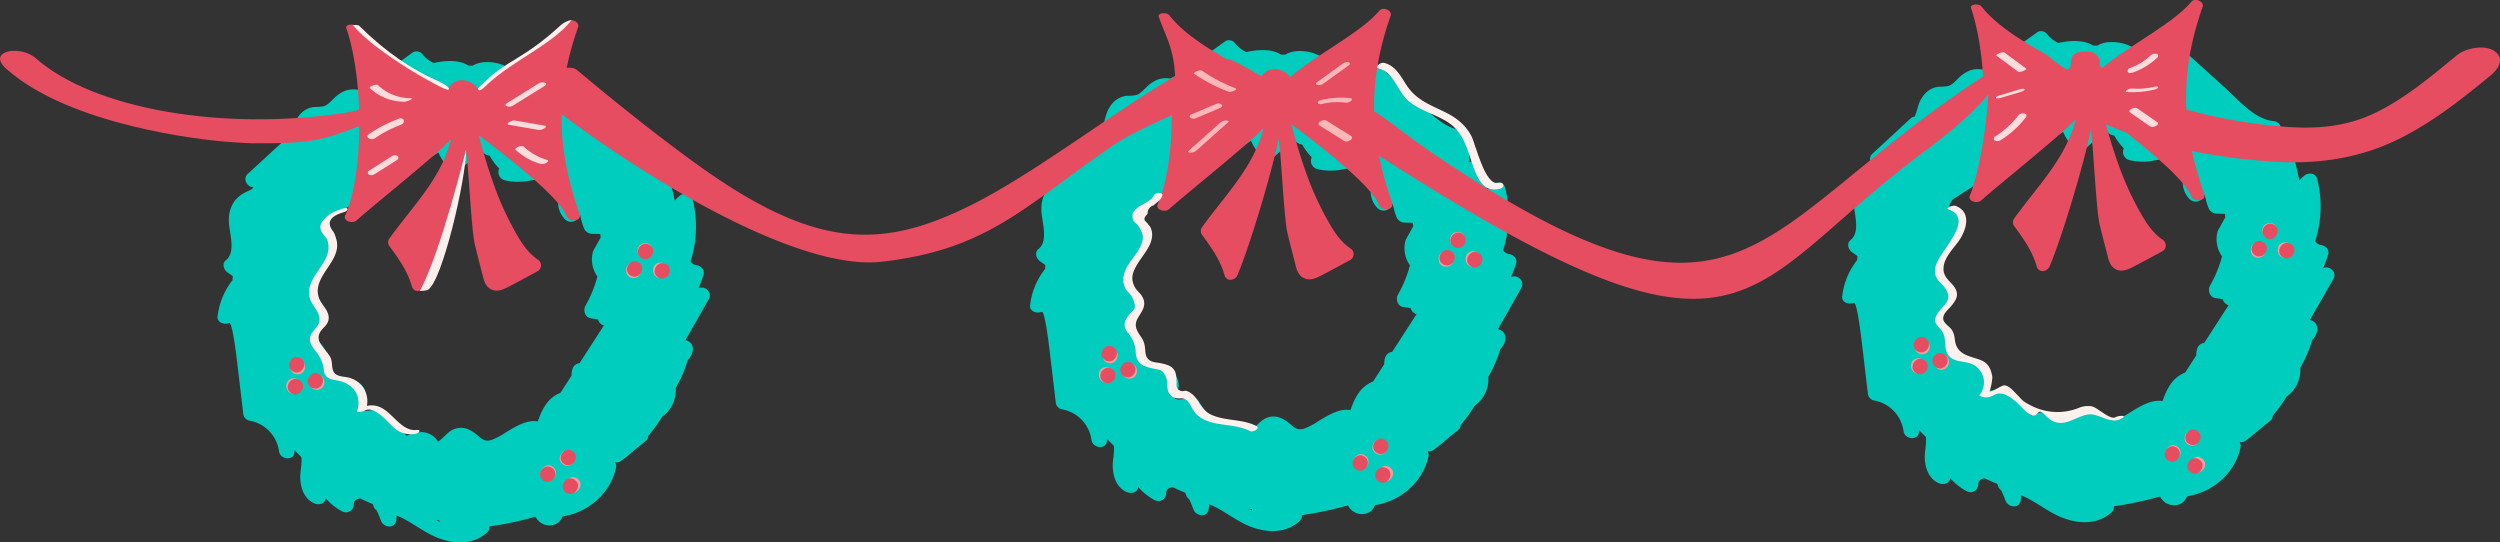 <svg xmlns="http://www.w3.org/2000/svg" viewBox="0 0 835.33 181.23"><rect x="0" y="0" width="835.33" height="181.23" fill="#333333" stroke="none"/><title>wreaths</title><g style="isolation:isolate"><g id="Layer_1" data-name="Layer 1"><path d="M262.82,140.2c1.35-2.42-1.52-4.62-3.45-3.6q0.94-2.19,1.68-4.48c0.56-1.75-.92-3.09-2.49-3.27a2.75,2.75,0,0,1-1.84-1.24,38,38,0,0,0,.7-20.8c-0.5-2-2.89-2.3-4.31-1.14a10.72,10.72,0,0,0-1.63,1.65l-1.79-7.71a2.59,2.59,0,0,0-3.17-1.8l-1,.4L245.29,90a2.65,2.65,0,0,0-2.58-2.58c-6.37-.63-11.77-7.23-16.26-11.26q-7.77-7-15.52-14a2.61,2.61,0,0,0-4.31,1.14c-1.42,4.6-11.13-1-13.74-1.72-3.19-.84-6.48-0.86-9,0.64l-1.41-.06c-3.22-2-7.61-1.69-11.61-.85A10.39,10.39,0,0,1,167,58.2a2.57,2.57,0,0,0-3.13-.4q-6.58,4.89-13.59,9.15a2.41,2.41,0,0,0-1.18,1.62c-1.22.53-2.43,1.09-3.61,1.69a8.06,8.06,0,0,0-4.2.35,11.47,11.47,0,0,0-3.8,2.61c-1.05,1-2,2.13-3.39,2.57a21.24,21.24,0,0,1-3.24.23c-3.06.43-5,2.34-6.27,5.08-0.54,1.18-.92,3.27-1.66,4.87a2.54,2.54,0,0,0-1.42.69L108.75,98.4c-1.78,1.65-.13,4.47,1.9,4.43l0,0.06a1.74,1.74,0,0,1-1,.8c-0.5.32-1.09,0.54-1.61,0.82a11.1,11.1,0,0,0-3.43,2.61,10.41,10.41,0,0,0-2.15,6.39c-0.17,4,2.67,10.79-1,13.72-1.4,1.13-.69,3.2.52,4.05l1.79,1.26c0,0.44-.06.89-0.08,1.34a23.91,23.91,0,0,0-5,12.08c-0.28,2.18,2.34,2.89,3.88,2.23,1.11-.48,2.59,12.51,2.72,13.62l1.95,16.48a2.66,2.66,0,0,0,1.89,2.49,12.05,12.05,0,0,1,10.07,10.17c0.4,3.24,5.52,3.32,5.16,0a0.23,0.23,0,0,1,.1-0.2q1.1,1.16,2.25,2.27l0,0.22c0.21,2.26-.46,4.51-0.39,6.77,0.11,3.41,1.35,7,4.69,8.46,1.38,0.6,3.45.27,3.79-1.54l0-.19a19.46,19.46,0,0,0,5.5,4.4,2.61,2.61,0,0,0,3.88-2.23c0-1.4,1-2,2.23-2.07q2,1,4,1.79l0.27,0.33a2.91,2.91,0,0,0,1.16,1.87c0.6,1.18,1.06,2.44,1.49,3.53,0.83,2.14,4.42,2.75,5,0a8.35,8.35,0,0,0,.17-1.87c4.81,1.95,9,5.67,13.87,7.53,5.54,2.14,11.79,2.31,16.4-1.86a2.38,2.38,0,0,0,.73-2,110.16,110.16,0,0,0,15.42-3.27,5.18,5.18,0,0,0,6.88,2.44,4.61,4.61,0,0,0,2.14-2.5c8.47-1.27,16-7.59,17.89-16.3a2.61,2.61,0,0,0-.33-1.85,2.08,2.08,0,0,0,1.88-.32,53,53,0,0,0,4.57-3.68l3.79-3.07a2.08,2.08,0,0,0,.82-1.67,50.48,50.48,0,0,0,4.64-6.38,11,11,0,0,0,4.59-9.74,40.55,40.55,0,0,0,4-9.22c2.09-2,2.69-5.84-.74-6.66,0.72-1.43,1.58-2.81,2.36-4.2ZM186.89,90.36a3.08,3.08,0,0,0,2.55,1.9l0.13,0a20.87,20.87,0,0,0,3.21,4.32,2.81,2.81,0,0,0,1.79,3.91,19.44,19.44,0,0,0,8.45.14c2.43-.38,6-1.41,8.3.19s1.06,4.84,1.15,7.11a8,8,0,0,0,2.32,5.64,2.91,2.91,0,0,0,4.49-.57,6.14,6.14,0,0,1,.57-0.91,23.1,23.1,0,0,0,1.18,4.24,3,3,0,0,0,2.76,2.07l2.78,0.06c0,0.3.06,0.61,0.09,0.91l0,0.29c-0.82,1.59-2.38,4.16-2.55,4.73a9.89,9.89,0,0,0,.71,7c0.07,0.16.36,0.63,0.77,1.29a40.36,40.36,0,0,1-4,9.77c-0.81,1.42-.18,3.86,1.71,4.14L225.8,147a2.94,2.94,0,0,0,2,2.06,2.76,2.76,0,0,0-.31.39l-7.84,12.14-0.42.1a2.82,2.82,0,0,0-2,2,6,6,0,0,0-.25,2.06l-3.74,5.79-0.17.06c-3.66,1.51-5.45,4.51-6.84,8-0.19.47-.37,1-0.55,1.45l-0.19,0c-3.6-.57-7.45,1.88-10.37,3.62a23.5,23.5,0,0,1-4.91,2.6c-2.07.63-3.08-.17-4.57-1.46-2.45-2.11-5.07-3.41-8.28-2-1.67.73-3.31,2.9-5,4.05a6.41,6.41,0,0,0-3.27-2.77c-2.6-1-4.83-.11-7.14.75a27.5,27.5,0,0,1-7-7.79,2.91,2.91,0,0,0-3.23-1.29,7.93,7.93,0,0,1-3.59.77c-2-.29-1-0.62-0.41-2.21a5.91,5.91,0,0,0-.4-5.8c-2.54-3.53-8.89-2.3-10.89-5.73-0.73-1.26-.54-3-0.91-4.39a11.89,11.89,0,0,0-1.7-3.53c-0.7-1-2.08-2.17-2.45-3.34-0.53-1.65.68-1.75,1.83-2.91,3.74-3.79.76-8.11-2.86-10.59q1.74-4.1,3.25-8.29a15.71,15.71,0,0,0,3.25-3.45c1.45-2.36,2.2-5.48,1.11-8.12a6,6,0,0,0-2.36-2.8c-0.17-.11-0.8-0.31-1.28-0.51q0.57-1.06,1.19-2.09l0.11-.07c4.32-2.88,8.76-5.59,13.14-8.38,2.54-1.62,1-5.21-1.3-5.32a52.47,52.47,0,0,1,4.34-3.15,6.36,6.36,0,0,1,4,2.35,2.89,2.89,0,0,0,3.46.44l13.22-8.43a17.43,17.43,0,0,0,3.66,5.4,2.94,2.94,0,0,0,4,0Zm-28,6.7-0.22-.18c0.55-.27,1.11-0.51,1.67-0.76ZM209.6,68l0.72,0.65-1-.43Zm-36.78,146.6-1.17-.58,1.21,0.11A2.65,2.65,0,0,0,172.82,214.57Z" transform="translate(-25.99 -40.27)" fill="#00cdbd"/><path d="M131.87,165.38c-3.32,0-3.33,5.16,0,5.16S135.19,165.38,131.87,165.38Z" transform="translate(-25.99 -40.27)" fill="#f99da0"/><path d="M125.42,160.22c-3.32,0-3.33,5.16,0,5.16S128.74,160.22,125.42,160.22Z" transform="translate(-25.99 -40.27)" fill="#f99da0"/><path d="M124.13,166.67c-3.32,0-3.33,5.16,0,5.16S127.45,166.67,124.13,166.67Z" transform="translate(-25.99 -40.27)" fill="#f99da0"/><path d="M241.53,121.52c-3.32,0-3.33,5.16,0,5.16S244.86,121.52,241.53,121.52Z" transform="translate(-25.99 -40.27)" fill="#f99da0"/><path d="M237.66,128c-3.32,0-3.33,5.16,0,5.16S241,128,237.66,128Z" transform="translate(-25.99 -40.27)" fill="#f99da0"/><path d="M246.69,128c-3.32,0-3.33,5.16,0,5.16S250,128,246.69,128Z" transform="translate(-25.99 -40.27)" fill="#f99da0"/><path d="M217,191.19c-2.76-1.84-5.63,2.45-2.86,4.29S219.82,193,217,191.19Z" transform="translate(-25.99 -40.27)" fill="#f99da0"/><path d="M210.61,196.2c-2.76-1.84-5.63,2.45-2.86,4.29S213.38,198,210.61,196.2Z" transform="translate(-25.99 -40.27)" fill="#f99da0"/><path d="M218.84,200.14c-2.76-1.84-5.63,2.45-2.86,4.29S221.61,202,218.84,200.14Z" transform="translate(-25.99 -40.27)" fill="#f99da0"/><path d="M218,200.57c-2.76-1.84-5.63,2.45-2.86,4.29S220.75,202.41,218,200.57Z" transform="translate(-25.99 -40.27)" fill="#e64d61" style="mix-blend-mode:darken"/><path d="M239.45,128c-2.76-1.84-5.63,2.45-2.86,4.29S242.21,129.82,239.45,128Z" transform="translate(-25.99 -40.27)" fill="#e64d61" style="mix-blend-mode:darken"/><path d="M243.1,122.17c-2.76-1.84-5.63,2.45-2.86,4.29S245.87,124,243.1,122.17Z" transform="translate(-25.99 -40.27)" fill="#e64d61" style="mix-blend-mode:darken"/><path d="M248.69,128.62c-2.76-1.84-5.63,2.45-2.86,4.29S251.46,130.46,248.69,128.62Z" transform="translate(-25.99 -40.27)" fill="#e64d61" style="mix-blend-mode:darken"/><path d="M132.8,165.39c-2.76-1.84-5.63,2.45-2.86,4.29S135.56,167.23,132.8,165.39Z" transform="translate(-25.99 -40.27)" fill="#e64d61" style="mix-blend-mode:darken"/><path d="M126.56,160c-2.76-1.84-5.63,2.45-2.86,4.29S129.33,161.86,126.56,160Z" transform="translate(-25.99 -40.27)" fill="#e64d61" style="mix-blend-mode:darken"/><path d="M126.13,167.32c-2.76-1.84-5.63,2.45-2.86,4.29S128.9,169.17,126.13,167.32Z" transform="translate(-25.99 -40.27)" fill="#e64d61" style="mix-blend-mode:darken"/><path d="M210.42,196.57c-2.76-1.84-5.63,2.45-2.86,4.29S213.19,198.41,210.42,196.57Z" transform="translate(-25.99 -40.27)" fill="#e64d61" style="mix-blend-mode:darken"/><path d="M217.3,191c-2.76-1.84-5.63,2.45-2.86,4.29S220.07,192.82,217.3,191Z" transform="translate(-25.99 -40.27)" fill="#e64d61" style="mix-blend-mode:darken"/><path d="M205.68,127c-3.82-2.59-6.18-6.77-8.34-10.74a100.15,100.15,0,0,1-6.07-13.53c-2.07-5.65-3.76-11.42-5.31-17.24,2.28,1.73,26.48,19.43,29.25,26.89,0.84,2.28,5.32,1.94,4.43-.6-6.92-19.93-8.86-38.63-.47-62.5,0.6-1.71-2.55-3.16-3.85-1.6-7,8.39-26.28,17.19-33.25,25.58a2.49,2.49,0,0,0-.39-0.27c-11-6-28.75-13.9-36.44-23.81-0.92-1.18-4-.78-3.55.46,5.88,17.05,5.88,48.66-.36,62.64-0.82,1.83,2.41,2.92,3.85,1.6,4.76-4.34,28-22.92,31.53-27.12C173.44,99.9,164,109,156,120.08a2.18,2.18,0,0,0,0,2.28c3.1,4.22,6.16,8.46,7.6,13.56,0.66,2.34,3.54,1.93,4.35,0,4.36-10.4,11.53-34.59,13.76-45.58,0.81,5,1.75,26.71,2.95,31.66,0.78,3.22,1.6,6.42,2.44,9.62,0.51,2,.88,4.14,2.79,5.22,2.09,1.18,4.26.16,6.18-.83,3.21-1.66,6.38-3.41,9.57-5.11A2.28,2.28,0,0,0,205.68,127Z" transform="translate(-25.99 -40.27)" fill="#e64d61"/><path d="M187.32,73.56a3.57,3.57,0,0,0-.89-2.57h0c-1.37-2.56-4.74-4.9-8.16-3.46a4.78,4.78,0,0,0-2.94,4.68c-0.63,2.8-.61,5.7,1.6,8.06,2,2.13,6,3.27,8.37.9A8.59,8.59,0,0,0,187.32,73.56Z" transform="translate(-25.99 -40.27)" fill="#e64d61"/><path d="M534.32,136.47c1.35-2.42-1.52-4.62-3.45-3.6q0.94-2.19,1.68-4.48c0.56-1.75-.92-3.09-2.49-3.27a2.75,2.75,0,0,1-1.84-1.24,38,38,0,0,0,.7-20.8c-0.5-2-2.89-2.3-4.31-1.14a10.72,10.72,0,0,0-1.63,1.65l-1.79-7.71a2.59,2.59,0,0,0-3.17-1.8l-1,.4-0.2-8.17a2.65,2.65,0,0,0-2.58-2.58c-6.37-.63-11.77-7.23-16.26-11.26q-7.77-7-15.52-14a2.61,2.61,0,0,0-4.31,1.14c-1.42,4.6-11.13-1-13.74-1.72-3.19-.84-6.48-0.86-9,0.64L454,58.5c-3.22-2-7.61-1.69-11.61-.85a10.39,10.39,0,0,1-3.92-3.18,2.57,2.57,0,0,0-3.13-.4q-6.58,4.89-13.59,9.15a2.41,2.41,0,0,0-1.18,1.62c-1.22.53-2.43,1.09-3.61,1.69a8.06,8.06,0,0,0-4.2.35,11.47,11.47,0,0,0-3.8,2.61c-1.05,1-2,2.13-3.39,2.57a21.24,21.24,0,0,1-3.24.23c-3.06.43-5,2.34-6.27,5.08-0.54,1.18-.92,3.27-1.66,4.87a2.54,2.54,0,0,0-1.42.69L380.24,94.67c-1.78,1.65-.13,4.47,1.9,4.43l0,0.06a1.74,1.74,0,0,1-1,.8c-0.5.32-1.09,0.54-1.61,0.82a11.1,11.1,0,0,0-3.43,2.61,10.41,10.41,0,0,0-2.15,6.39c-0.17,4,2.67,10.79-1,13.72-1.4,1.13-.69,3.2.52,4.05l1.79,1.26c0,0.44-.06.89-0.08,1.34a23.91,23.91,0,0,0-5,12.08c-0.28,2.18,2.34,2.89,3.88,2.23,1.11-.48,2.59,12.51,2.72,13.62l1.95,16.48A2.66,2.66,0,0,0,380.6,177a12.05,12.05,0,0,1,10.07,10.17c0.4,3.24,5.52,3.32,5.16,0a0.23,0.23,0,0,1,.1-0.2q1.1,1.16,2.25,2.27l0,0.22c0.21,2.26-.46,4.51-0.39,6.77,0.11,3.41,1.35,7,4.69,8.46,1.38,0.6,3.45.27,3.79-1.54l0-.19a19.46,19.46,0,0,0,5.5,4.4,2.61,2.61,0,0,0,3.88-2.23c0-1.4,1-2,2.23-2.07q2,1,4,1.79l0.27,0.33a2.91,2.91,0,0,0,1.16,1.87c0.6,1.18,1.06,2.44,1.49,3.53,0.83,2.14,4.42,2.75,5,0a8.35,8.35,0,0,0,.17-1.87c4.81,1.95,9,5.67,13.87,7.53,5.54,2.14,11.79,2.31,16.4-1.86a2.38,2.38,0,0,0,.73-2,110.16,110.16,0,0,0,15.42-3.27,5.18,5.18,0,0,0,6.88,2.44,4.61,4.61,0,0,0,2.14-2.5c8.47-1.27,16-7.59,17.89-16.3A2.61,2.61,0,0,0,503,191a2.08,2.08,0,0,0,1.88-.32,53,53,0,0,0,4.57-3.68l3.79-3.07a2.08,2.08,0,0,0,.82-1.67,50.48,50.48,0,0,0,4.64-6.38,11,11,0,0,0,4.59-9.74,40.55,40.55,0,0,0,4-9.22c2.09-2,2.69-5.84-.74-6.66,0.72-1.43,1.58-2.81,2.36-4.2ZM458.39,86.62a3.08,3.08,0,0,0,2.55,1.9l0.13,0a20.87,20.87,0,0,0,3.21,4.32,2.81,2.81,0,0,0,1.79,3.91,19.44,19.44,0,0,0,8.45.14c2.43-.38,6-1.41,8.3.19s1.06,4.84,1.15,7.11a8,8,0,0,0,2.32,5.64,2.91,2.91,0,0,0,4.49-.57,6.14,6.14,0,0,1,.57-0.91,23.1,23.1,0,0,0,1.18,4.24,3,3,0,0,0,2.76,2.07l2.78,0.06c0,0.3.06,0.61,0.09,0.91l0,0.29c-0.82,1.59-2.38,4.16-2.55,4.73a9.89,9.89,0,0,0,.71,7c0.07,0.16.36,0.63,0.77,1.29a40.36,40.36,0,0,1-4,9.77c-0.81,1.42-.18,3.86,1.71,4.14l2.53,0.37a2.94,2.94,0,0,0,2,2.06,2.76,2.76,0,0,0-.31.39l-7.84,12.14-0.42.1a2.82,2.82,0,0,0-2,2,6,6,0,0,0-.25,2.06l-3.74,5.79-0.17.06c-3.66,1.51-5.45,4.51-6.84,8-0.19.47-.37,1-0.55,1.45l-0.19,0c-3.6-.57-7.45,1.88-10.37,3.62a23.5,23.5,0,0,1-4.91,2.6c-2.07.63-3.08-.17-4.57-1.46-2.45-2.11-5.07-3.41-8.28-2-1.67.73-3.31,2.9-5,4.05a6.41,6.41,0,0,0-3.27-2.77c-2.6-1-4.83-.11-7.14.75a27.5,27.5,0,0,1-7-7.79,2.91,2.91,0,0,0-3.23-1.29,7.93,7.93,0,0,1-3.59.77c-2-.29-1-0.62-0.41-2.21a5.91,5.91,0,0,0-.4-5.8c-2.54-3.53-8.89-2.3-10.89-5.73-0.73-1.26-.54-3-0.91-4.39a11.89,11.89,0,0,0-1.7-3.53c-0.7-1-2.08-2.17-2.45-3.34-0.53-1.65.68-1.75,1.83-2.91,3.74-3.79.76-8.11-2.86-10.59q1.74-4.1,3.25-8.29a15.71,15.71,0,0,0,3.25-3.45c1.45-2.36,2.2-5.48,1.11-8.12a6,6,0,0,0-2.36-2.8c-0.17-.11-0.8-0.31-1.28-0.51q0.57-1.06,1.19-2.09l0.11-.07c4.32-2.88,8.76-5.59,13.14-8.38,2.54-1.62,1-5.21-1.3-5.32A52.47,52.47,0,0,1,423.32,93a6.36,6.36,0,0,1,4,2.35,2.89,2.89,0,0,0,3.46.44L444,87.32a17.43,17.43,0,0,0,3.66,5.4,2.94,2.94,0,0,0,4,0Zm-28,6.7-0.22-.18c0.55-.27,1.11-0.51,1.67-0.76Zm50.66-29.08,0.72,0.65-1-.43Zm-36.78,146.6-1.17-.58,1.21,0.11A2.65,2.65,0,0,0,444.32,210.84Z" transform="translate(-25.99 -40.27)" fill="#00cdbd"/><path d="M403.36,161.65c-3.32,0-3.33,5.16,0,5.16S406.69,161.65,403.36,161.65Z" transform="translate(-25.99 -40.27)" fill="#f99da0"/><path d="M396.91,156.49c-3.32,0-3.33,5.16,0,5.16S400.24,156.49,396.91,156.49Z" transform="translate(-25.99 -40.27)" fill="#f99da0"/><path d="M395.62,162.94c-3.32,0-3.33,5.16,0,5.16S398.95,162.94,395.62,162.94Z" transform="translate(-25.99 -40.27)" fill="#f99da0"/><path d="M513,117.78c-3.32,0-3.33,5.16,0,5.16S516.35,117.78,513,117.78Z" transform="translate(-25.99 -40.27)" fill="#f99da0"/><path d="M509.15,124.23c-3.32,0-3.33,5.16,0,5.16S512.48,124.23,509.15,124.23Z" transform="translate(-25.99 -40.27)" fill="#f99da0"/><path d="M518.18,124.23c-3.32,0-3.33,5.16,0,5.16S521.51,124.23,518.18,124.23Z" transform="translate(-25.99 -40.27)" fill="#f99da0"/><path d="M488.54,187.46c-2.76-1.84-5.63,2.45-2.86,4.29S491.31,189.3,488.54,187.46Z" transform="translate(-25.99 -40.27)" fill="#f99da0"/><path d="M482.1,192.47c-2.76-1.84-5.63,2.45-2.86,4.29S484.87,194.31,482.1,192.47Z" transform="translate(-25.99 -40.27)" fill="#f99da0"/><path d="M490.33,196.4c-2.76-1.84-5.63,2.45-2.86,4.29S493.1,198.25,490.33,196.4Z" transform="translate(-25.99 -40.27)" fill="#f99da0"/><path d="M489.47,196.83c-2.76-1.84-5.63,2.45-2.86,4.29S492.24,198.68,489.47,196.83Z" transform="translate(-25.99 -40.27)" fill="#e64d61" style="mix-blend-mode:darken"/><path d="M510.94,124.24c-2.76-1.84-5.63,2.45-2.86,4.29S513.71,126.08,510.94,124.24Z" transform="translate(-25.99 -40.27)" fill="#e64d61" style="mix-blend-mode:darken"/><path d="M514.6,118.43c-2.76-1.84-5.63,2.45-2.86,4.29S517.36,120.28,514.6,118.43Z" transform="translate(-25.99 -40.27)" fill="#e64d61" style="mix-blend-mode:darken"/><path d="M520.19,124.88c-2.76-1.84-5.63,2.45-2.86,4.29S523,126.73,520.19,124.88Z" transform="translate(-25.99 -40.27)" fill="#e64d61" style="mix-blend-mode:darken"/><path d="M404.29,161.65c-2.76-1.84-5.63,2.45-2.86,4.29S407.06,163.5,404.29,161.65Z" transform="translate(-25.99 -40.27)" fill="#e64d61" style="mix-blend-mode:darken"/><path d="M398.05,156.28c-2.76-1.84-5.63,2.45-2.86,4.29S400.82,158.12,398.05,156.28Z" transform="translate(-25.99 -40.27)" fill="#e64d61" style="mix-blend-mode:darken"/><path d="M397.62,163.59c-2.76-1.84-5.63,2.45-2.86,4.29S400.39,165.43,397.62,163.59Z" transform="translate(-25.99 -40.27)" fill="#e64d61" style="mix-blend-mode:darken"/><path d="M481.91,192.83c-2.76-1.84-5.63,2.45-2.86,4.29S484.68,194.68,481.91,192.83Z" transform="translate(-25.99 -40.27)" fill="#e64d61" style="mix-blend-mode:darken"/><path d="M488.79,187.24c-2.76-1.84-5.63,2.45-2.86,4.29S491.56,189.08,488.79,187.24Z" transform="translate(-25.99 -40.27)" fill="#e64d61" style="mix-blend-mode:darken"/><path d="M491.13,108c-6.92-19.93-8.86-38.63-.47-62.5,0.6-1.71-2.55-3.16-3.85-1.6-7,8.39-26.28,17.19-33.25,25.58a2.49,2.49,0,0,0-.39-0.27c-3.08-1.67-15.45-9.66-17.2-9.13-7.6-4.29-15-9.18-19.25-14.69-0.92-1.18-4-.78-3.55.46,2.36,6.85,5,10.41,5.46,19.87-20.42,11.87-46.81,32.4-68,43-30,15-52.07,14.89-91-13-13.53-9.69-28.08-21.36-40.87-32.07-3.54-3-18.88,3.8-16.39,5.88,25.22,21.12,86.39,61.84,118.27,58.19,35-4,47.25-18.06,76-38,6.84-4.75,13.43-7.47,20.9-11-0.08,11.65-1.63,22.88-4.72,29.79-0.82,1.83,2.41,2.92,3.85,1.6,4.76-4.34,28-22.92,31.53-27.12-3.27,13.15-12.72,22.26-20.67,33.33a2.18,2.18,0,0,0,0,2.28c3.1,4.22,6.16,8.46,7.6,13.56,0.66,2.34,3.54,1.93,4.35,0,4.36-10.4,11.53-34.59,13.76-45.58,0.81,5,1.75,26.71,2.95,31.66,0.78,3.22,1.6,6.42,2.44,9.62,0.51,2,.88,4.14,2.79,5.22,2.09,1.18,4.26.16,6.18-.83,3.21-1.66,6.38-3.41,9.57-5.11a2.28,2.28,0,0,0,0-3.9c-3.82-2.59-6.18-6.77-8.34-10.74A100.12,100.12,0,0,1,462.76,99c-2.07-5.65-3.76-11.42-5.31-17.24,2.28,1.73,26.48,19.43,29.25,26.89C487.54,110.92,492,110.58,491.13,108Z" transform="translate(-25.99 -40.27)" fill="#e64d61"/><path d="M458.82,69.83a3.57,3.57,0,0,0-.89-2.57h0c-1.37-2.56-4.74-4.9-8.16-3.46a4.78,4.78,0,0,0-2.94,4.68c-0.63,2.8-.61,5.7,1.6,8.06,2,2.13,6,3.27,8.37.9A8.59,8.59,0,0,0,458.82,69.83Z" transform="translate(-25.99 -40.27)" fill="#e64d61"/><path d="M805.66,133.47c1.35-2.42-1.52-4.62-3.45-3.6q0.94-2.19,1.68-4.48c0.56-1.75-.92-3.09-2.49-3.27a2.75,2.75,0,0,1-1.84-1.24,38,38,0,0,0,.7-20.8c-0.5-2-2.89-2.3-4.31-1.14a10.72,10.72,0,0,0-1.63,1.65l-1.79-7.71a2.59,2.59,0,0,0-3.17-1.8l-1,.4-0.2-8.17a2.65,2.65,0,0,0-2.58-2.58c-6.37-.63-11.77-7.23-16.26-11.26q-7.77-7-15.52-14a2.61,2.61,0,0,0-4.31,1.14c-1.42,4.6-11.13-1-13.74-1.72-3.19-.84-6.48-0.86-9,0.64l-1.41-.06c-3.22-2-7.61-1.69-11.61-.85a10.39,10.39,0,0,1-3.92-3.18,2.57,2.57,0,0,0-3.13-.4q-6.58,4.89-13.59,9.15a2.41,2.41,0,0,0-1.18,1.62c-1.22.53-2.43,1.09-3.61,1.69a8.06,8.06,0,0,0-4.2.35,11.47,11.47,0,0,0-3.8,2.61c-1.05,1-2,2.13-3.39,2.57a21.24,21.24,0,0,1-3.24.23c-3.06.43-5,2.34-6.27,5.08-0.54,1.18-.92,3.27-1.66,4.87a2.54,2.54,0,0,0-1.42.69L651.59,91.67c-1.78,1.65-.13,4.47,1.9,4.43l0,0.06a1.74,1.74,0,0,1-1,.8c-0.5.32-1.09,0.54-1.61,0.82a11.1,11.1,0,0,0-3.43,2.61,10.41,10.41,0,0,0-2.15,6.39c-0.17,4,2.67,10.79-1,13.72-1.4,1.13-.69,3.2.52,4.05l1.79,1.26c0,0.44-.06.89-0.08,1.34a23.91,23.91,0,0,0-5,12.08c-0.28,2.18,2.34,2.89,3.88,2.23,1.11-.48,2.59,12.51,2.72,13.62l1.95,16.48a2.66,2.66,0,0,0,1.89,2.49A12.05,12.05,0,0,1,662,184.21c0.4,3.24,5.52,3.32,5.16,0a0.23,0.23,0,0,1,.1-0.2q1.1,1.16,2.25,2.27l0,0.22c0.21,2.26-.46,4.51-0.39,6.77,0.11,3.41,1.35,7,4.69,8.46,1.38,0.6,3.45.27,3.79-1.54l0-.19a19.46,19.46,0,0,0,5.5,4.4,2.61,2.61,0,0,0,3.88-2.23c0-1.4,1-2,2.23-2.07q2,1,4,1.79l0.27,0.33a2.91,2.91,0,0,0,1.16,1.87c0.6,1.18,1.06,2.44,1.49,3.53,0.83,2.14,4.42,2.75,5,0a8.35,8.35,0,0,0,.17-1.87c4.81,1.95,9,5.67,13.87,7.53,5.54,2.14,11.79,2.31,16.4-1.86a2.38,2.38,0,0,0,.73-2,110.16,110.16,0,0,0,15.42-3.27,5.18,5.18,0,0,0,6.88,2.44,4.61,4.61,0,0,0,2.14-2.5c8.47-1.27,16-7.59,17.89-16.3a2.61,2.61,0,0,0-.33-1.85,2.08,2.08,0,0,0,1.88-.32,53,53,0,0,0,4.57-3.68l3.79-3.07a2.08,2.08,0,0,0,.82-1.67,50.48,50.48,0,0,0,4.64-6.38,11,11,0,0,0,4.59-9.74,40.55,40.55,0,0,0,4-9.22c2.09-2,2.69-5.84-.74-6.66,0.72-1.43,1.58-2.81,2.36-4.2ZM729.73,83.62a3.08,3.08,0,0,0,2.55,1.9l0.13,0a20.87,20.87,0,0,0,3.21,4.32,2.81,2.81,0,0,0,1.79,3.91,19.44,19.44,0,0,0,8.45.14c2.43-.38,6-1.41,8.3.19s1.06,4.84,1.15,7.11a8,8,0,0,0,2.32,5.64,2.91,2.91,0,0,0,4.49-.57,6.14,6.14,0,0,1,.57-0.91,23.1,23.1,0,0,0,1.18,4.24,3,3,0,0,0,2.76,2.07l2.78,0.06c0,0.3.06,0.61,0.09,0.91l0,0.29c-0.82,1.59-2.38,4.16-2.55,4.73a9.89,9.89,0,0,0,.71,7c0.07,0.16.36,0.63,0.77,1.29a40.36,40.36,0,0,1-4,9.77c-0.81,1.42-.18,3.86,1.71,4.14l2.53,0.37a2.94,2.94,0,0,0,2,2.06,2.76,2.76,0,0,0-.31.39l-7.84,12.14-0.42.1a2.82,2.82,0,0,0-2,2,6,6,0,0,0-.25,2.06l-3.74,5.79-0.17.06c-3.66,1.51-5.45,4.51-6.84,8-0.19.47-.37,1-0.55,1.45l-0.19,0c-3.6-.57-7.45,1.88-10.37,3.62a23.5,23.5,0,0,1-4.91,2.6c-2.07.63-3.08-.17-4.57-1.46-2.45-2.11-5.07-3.41-8.28-2-1.67.73-3.31,2.9-5,4.05a6.41,6.41,0,0,0-3.27-2.77c-2.6-1-4.83-.11-7.14.75a27.5,27.5,0,0,1-7-7.79,2.91,2.91,0,0,0-3.23-1.29,7.93,7.93,0,0,1-3.59.77c-2-.29-1-0.62-0.41-2.21a5.91,5.91,0,0,0-.4-5.8c-2.54-3.53-8.89-2.3-10.89-5.73-0.73-1.26-.54-3-0.91-4.39a11.89,11.89,0,0,0-1.7-3.53c-0.7-1-2.08-2.17-2.45-3.34-0.53-1.65.68-1.75,1.83-2.91,3.74-3.79.76-8.11-2.86-10.59q1.74-4.1,3.25-8.29a15.71,15.71,0,0,0,3.25-3.45c1.45-2.36,2.2-5.48,1.11-8.12a6,6,0,0,0-2.36-2.8c-0.17-.11-0.8-0.31-1.28-0.51q0.57-1.06,1.19-2.09l0.11-.07c4.32-2.88,8.76-5.59,13.14-8.38,2.54-1.62,1-5.21-1.3-5.32A52.47,52.47,0,0,1,694.67,90a6.36,6.36,0,0,1,4,2.35,2.89,2.89,0,0,0,3.46.44l13.22-8.43a17.43,17.43,0,0,0,3.66,5.4,2.94,2.94,0,0,0,4,0Zm-28,6.7-0.22-.18c0.55-.27,1.11-0.51,1.67-0.76Zm50.66-29.08,0.72,0.65-1-.43Z" transform="translate(-25.99 -40.27)" fill="#00cdbd"/><path d="M674.71,158.65c-3.32,0-3.33,5.16,0,5.16S678,158.65,674.71,158.65Z" transform="translate(-25.99 -40.27)" fill="#f99da0"/><path d="M668.26,153.49c-3.32,0-3.33,5.16,0,5.16S671.58,153.49,668.26,153.49Z" transform="translate(-25.99 -40.27)" fill="#f99da0"/><path d="M667,159.94c-3.32,0-3.33,5.16,0,5.16S670.29,159.94,667,159.94Z" transform="translate(-25.99 -40.27)" fill="#f99da0"/><path d="M784.37,114.78c-3.32,0-3.33,5.16,0,5.16S787.69,114.78,784.37,114.78Z" transform="translate(-25.99 -40.27)" fill="#f99da0"/><path d="M780.5,121.23c-3.32,0-3.33,5.16,0,5.16S783.82,121.23,780.5,121.23Z" transform="translate(-25.99 -40.27)" fill="#f99da0"/><path d="M789.53,121.23c-3.32,0-3.33,5.16,0,5.16S792.86,121.23,789.53,121.23Z" transform="translate(-25.99 -40.27)" fill="#f99da0"/><path d="M759.89,184.46c-2.76-1.84-5.63,2.45-2.86,4.29S762.66,186.3,759.89,184.46Z" transform="translate(-25.99 -40.27)" fill="#f99da0"/><path d="M753.45,189.47c-2.76-1.84-5.63,2.45-2.86,4.29S756.22,191.31,753.45,189.47Z" transform="translate(-25.99 -40.27)" fill="#f99da0"/><path d="M761.68,193.4c-2.76-1.84-5.63,2.45-2.86,4.29S764.45,195.25,761.68,193.4Z" transform="translate(-25.99 -40.27)" fill="#f99da0"/><path d="M760.82,193.83c-2.76-1.84-5.63,2.45-2.86,4.29S763.59,195.68,760.82,193.83Z" transform="translate(-25.99 -40.27)" fill="#e64d61" style="mix-blend-mode:darken"/><path d="M782.29,121.24c-2.76-1.84-5.63,2.45-2.86,4.29S785.05,123.08,782.29,121.24Z" transform="translate(-25.99 -40.27)" fill="#e64d61" style="mix-blend-mode:darken"/><path d="M785.94,115.43c-2.76-1.84-5.63,2.45-2.86,4.29S788.71,117.28,785.94,115.43Z" transform="translate(-25.99 -40.27)" fill="#e64d61" style="mix-blend-mode:darken"/><path d="M791.53,121.88c-2.76-1.84-5.63,2.45-2.86,4.29S794.3,123.73,791.53,121.88Z" transform="translate(-25.99 -40.27)" fill="#e64d61" style="mix-blend-mode:darken"/><path d="M675.63,158.65c-2.76-1.84-5.63,2.45-2.86,4.29S678.4,160.5,675.63,158.65Z" transform="translate(-25.99 -40.27)" fill="#e64d61" style="mix-blend-mode:darken"/><path d="M669.4,153.28c-2.76-1.84-5.63,2.45-2.86,4.29S672.17,155.12,669.4,153.28Z" transform="translate(-25.99 -40.27)" fill="#e64d61" style="mix-blend-mode:darken"/><path d="M669,160.59c-2.76-1.84-5.63,2.45-2.86,4.29S671.74,162.43,669,160.59Z" transform="translate(-25.99 -40.27)" fill="#e64d61" style="mix-blend-mode:darken"/><path d="M753.26,189.83c-2.76-1.84-5.63,2.45-2.86,4.29S756,191.68,753.26,189.83Z" transform="translate(-25.99 -40.27)" fill="#e64d61" style="mix-blend-mode:darken"/><path d="M760.14,184.24c-2.76-1.84-5.63,2.45-2.86,4.29S762.91,186.08,760.14,184.24Z" transform="translate(-25.99 -40.27)" fill="#e64d61" style="mix-blend-mode:darken"/><path d="M859.44,57.33c-3.2-2.23-9.56-1-12.4,1.3-8.39,6.89-16.94,14.15-26.71,19C809.61,83,798.82,83.55,787,82.41a170.72,170.72,0,0,1-30.47-5.52c-0.53-10.64,1-21.79,5.44-34.36,0.6-1.71-2.55-3.16-3.85-1.6-6,7.23-21.18,14.77-29.71,22.09a8.07,8.07,0,0,0-1-1c0.92-1.74-1-4.31-3.28-4.47-7-.5-5.75,2.75-6.5,5.25s-6.5-3.75-9-4.92c-8-4.46-16-9.59-20.53-15.4-0.92-1.18-4-.78-3.55.46,2.14,6.21,3.5,14.36,4.06,22.88-77.95,51-78.95,96-181.95,27-16.39-11-19.88-16.21-38-24-7.81-3.36-13.3,2.8-4,9,147,98,138.24,62.63,202.75,14.25,7-5.25,16.25-12.25,22.92-20.25-0.37,10.18-3.41,27.64-6.14,33.77-0.82,1.83,2.41,2.92,3.85,1.6,4.76-4.34,28-22.92,31.53-27.12-3.27,13.15-12.72,22.26-20.67,33.33a2.18,2.18,0,0,0,0,2.28c3.1,4.22,6.16,8.46,7.6,13.56,0.66,2.34,3.54,1.93,4.35,0,4.36-10.4,11.53-34.59,13.76-45.58,0.81,5,1.75,26.71,2.95,31.66,0.78,3.22,1.6,6.42,2.44,9.62,0.51,2,.88,4.14,2.79,5.22,2.09,1.18,4.26.16,6.18-.83,3.21-1.66,6.38-3.41,9.57-5.11a2.28,2.28,0,0,0,0-3.9c-3.82-2.59-6.18-6.77-8.34-10.74A100.15,100.15,0,0,1,734.11,96c-1.71-4.67-3.16-9.42-4.48-14.21q3.34,1.48,6.77,2.76c8.07,6.3,19.77,16.05,21.64,21.11,0.84,2.28,5.32,1.94,4.43-.6a119.61,119.61,0,0,1-4.07-14.32,208.93,208.93,0,0,0,26,3.47c14.18,1.05,28.07-.57,41.08-6.54,12.11-5.56,22.57-13.87,32.81-22.27C860.9,63.2,863,59.8,859.44,57.33Z" transform="translate(-25.99 -40.27)" fill="#e64d61"/><path d="M172.14,67.27C164,63.66,155.39,58.15,146,48.9c-0.45-.45-2.12-0.25-2.12-0.25,7.47,9.24,30.88,22.13,31.88,21.63S174.39,68.27,172.14,67.27Z" transform="translate(-25.99 -40.27)" fill="#fef0ed"/><path d="M213.26,48.77C201.17,59.93,195,60.6,188.39,67.27c-1.5,1.46-2.95,2.35-2.67,2.83,0.58,1,1.5-.17,3.33-1.83,8.76-8,21.21-13,27.83-21.12C217.14,46.84,214.89,47.27,213.26,48.77Z" transform="translate(-25.99 -40.27)" fill="#fef0ed"/><path d="M166.31,137.44c-0.11.21,2.34-.14,2.67-0.33,4.79-2.8,12.75-37.08,12.75-46.83C181.72,90.08,173.22,124.83,166.31,137.44Z" transform="translate(-25.99 -40.27)" fill="#fef0ed"/><path d="M171.94,69.56c-11.19,0-20.19,6.88-31.11,8.5C100,84.1,57.14,76.67,38,59.77c-5.31-4.68-16.75-2.52-9.8,3.61C49.85,82.49,94.4,87,100.26,87.52c1.68,0.15,8.12.63,10.25,0.63,7.38,0,15.56.06,22.12-1.37,5.41-1.18,10.24-3.22,15.48-5.14,4.3-1.58,8.26-2.24,14.86-4.52,3.44-1.19,6.89-1.13,9.92-3.57C175.07,71.77,175.23,69.56,171.94,69.56Z" transform="translate(-25.99 -40.27)" fill="#e64d61"/><path d="M165.07,183.94c-5.18.54-8.25-6.63-12.95-7.94a7.08,7.08,0,0,0-3.53-.11,8.13,8.13,0,0,0-5.7-9.35c-1.55-.49-3.95-0.27-5.09-1.57s-0.65-3.36-1.25-4.92c-1-2.56-4.79-4.77-4-7.84,0.63-2.36,3.29-3.06,3.27-5.78,0-2.55-2.51-4.39-3.28-6.68-2.54-7.47,8.52-12.47,5.62-20.11a6.12,6.12,0,0,0-1.19-2.5c-1.65-2.44-.93-4.57,3.81-5.94,1.7-.47,1.79-1.79.06-1.31-2.42.67-5.37,1.89-6.88,4.08a3.32,3.32,0,0,0-.93,2.17c0,1.48,1,2.31,2.19,4,2.91,7.26-6.81,11.77-5.93,18.87,0.37,3,3.45,5,3.46,8,0,2.76-3.2,3.84-3.21,6.67,0,1.7,1.24,3,2.16,4.25a12.16,12.16,0,0,1,2.32,4.75c0.28,1.27.08,2.32,1,3.33,1.22,1.28,3.25,1.19,4.8,1.64,4.51,1.31,7,5.15,5.54,9.78-0.29.93,2,.28,2.31,0.12,3.81-2.21,8.34,4.78,11,6.46a8.24,8.24,0,0,0,5.88,1.26C165.93,185.18,167.1,183.73,165.07,183.94Z" transform="translate(-25.99 -40.27)" fill="#fef0ed"/><path d="M445.84,182.65c-4.9-2.56-10.69-1.55-15.51-4-3.92-2-3.89-6.52-8.05-7.82A10.92,10.92,0,0,0,421,171c-2.49-.59-1.75-1.88-1.94-4.13-0.12-1.39-.16-2.45-1.18-3.53s-2.66-1.39-4.07-1.72c-1.15-.26-2.45-0.21-3.48-0.83-2-1.21-1.5-3.22-1.88-5.14-0.48-2.41-1.47-2.81-2.46-4.87-1.59-3.31,1.06-4.82,2.07-7.66a4.18,4.18,0,0,0-.36-3.64c-0.6-1.22-1.85-2-2.49-3.2-1.64-3-.71-5.16.81-7.75,2.09-3.56,6.46-7.63,4.41-12.25-0.23-.53-0.91-1-1.09-1.51q-2-1.05.11-3.05a2.7,2.7,0,0,1,2-2.83c1.2-1.15,2.09-1.4,2.82-3s-2.25-1.39-2.76-.28c-1.35,3-8.59,3.61-6.87,8.19,0.37,1,1.1,1.06,1.63,1.84,2,3,2,4.58.53,7.46s-4,5-5,8.06a6.88,6.88,0,0,0,.08,5.22c0.56,1.27,1.86,2.07,2.42,3.27,2,4.34.24,3.94-1.33,6.14-0.87,1.23-1.49,2.39-1.07,4a8.06,8.06,0,0,0,1.43,2.28,10.22,10.22,0,0,1,2.14,6.08c0.38,3.67,2.35,4.52,5.76,5.25,2.58,0.55,3.21.34,4.3,2.75,0.68,1.51.3,2.53,0.6,4a3.51,3.51,0,0,0,2.27,3c2,0.7,3.13-.62,4.75,1.59,1.23,1.69,1.58,3.29,3.36,4.63,5,3.72,11.75,2.14,17.09,4.93C444.65,184.82,447.22,183.37,445.84,182.65Z" transform="translate(-25.99 -40.27)" fill="#fef0ed"/><path d="M733,179.6c-1.86,1.29-6-3.16-8.12-3.56a7.85,7.85,0,0,0-4.34.54,19.19,19.19,0,0,1-15.94-.81c-3-1.51-2.77-1.76-5-4-1.11-1.11-2.35-2.7-4-2.73-0.84,0-4.42,2.49-4.81,2a21.33,21.33,0,0,0,.92-4.7c-0.35-2.39-1.2-4.5-3.37-5.52-2.67-1.26-6.5-1.45-8.25-4.25-1.4-2.23-.49-3.82-1.93-6.07-0.8-1.25-2.68-1.94-2.87-3.62-0.21-1.85,1.91-3.35,2.91-4.65,0.88-1.13,1.82-2.38,1.67-3.9-0.33-3.27-4.36-4.34-4.49-8s3-6.62,5-9.4c2.68-3.71,4.58-9.92-1.11-11.91-0.68-.24-3.27.85-2.37,1.16,9.59,3.35-3.42,14.32-4.23,19.4-0.77,4.8,2.46,4.63,4,8.33,1.37,3.34-2.22,5-3.52,7.49s-0.21,3.15,1.41,5.13c2.22,2.72.58,5.56,2.35,8.25,1.59,2.41,4.67,2.09,7.1,2.83a6.67,6.67,0,0,1,3.51,10.5c-0.07.09-.25,0.32,0,0.42a4.42,4.42,0,0,0,3.42.31c0.82-.21,1.56-0.82,2.36-1,2.91-.69,6.32,2.59,8.14,4.47,6.5,6.75,4.29-1.31,8,2.75,5.73,6.26,10.95-1.25,16-.25,3.71,0.74,6.39,3.4,9.89,1C736.48,178.9,733.6,179.21,733,179.6Z" transform="translate(-25.99 -40.27)" fill="#fef0ed"/><path d="M526.69,101.37c-4.53,1.23-7.68-13.09-9.09-15.72-2.16-4-5.35-6.31-9.41-8.22-5-2.37-9.27-4.07-12.38-8.92-2-3.12-3.52-6.22-7.32-7.24-1.21-.33-3.42,1.44-1.68,1.91,4.91,1.33,6.16,7.66,9.74,10.78,4.06,3.54,9.6,4.49,13.91,7.61,5.75,4.15,6.21,11.39,9,17.34,1.58,3.37,3.93,5.44,7.77,4.4C529,102.81,528.48,100.89,526.69,101.37Z" transform="translate(-25.99 -40.27)" fill="#fef0ed"/><path d="M163.25,73.09a15.69,15.69,0,0,1-11-4.41c-0.53-.5-3.13.6-2.73,1a16.87,16.87,0,0,0,11.81,4.58C161.95,74.23,164.62,73.09,163.25,73.09Z" transform="translate(-25.99 -40.27)" fill="#ffdcdc"/><path d="M159.31,79.92a44.94,44.94,0,0,0-10,5.15c-1.61,1.11.73,2.23,1.94,1.4A39,39,0,0,1,159.86,82C161.58,81.36,161.07,79.27,159.31,79.92Z" transform="translate(-25.99 -40.27)" fill="#ffdcdc"/><path d="M158.8,92.37a2,2,0,0,0-2.07.21l-7.34,4.66a0.81,0.81,0,0,0-.19,1.37,2,2,0,0,0,2.07-.21l7.34-4.66A0.81,0.81,0,0,0,158.8,92.37Z" transform="translate(-25.99 -40.27)" fill="#ffdcdc"/><path d="M206.11,68.05l-10.67,6.66c-1.66,1,.84,1.54,1.82.93L207.93,69C209.59,67.94,207.09,67.45,206.11,68.05Z" transform="translate(-25.99 -40.27)" fill="#ffdcdc"/><path d="M207.9,82.23l-10-1.72c-0.84-.14-3.39,1.2-1.8,1.47l10,1.72C206.93,83.84,209.48,82.5,207.9,82.23Z" transform="translate(-25.99 -40.27)" fill="#ffdcdc"/><path d="M208.82,93.72A19.48,19.48,0,0,1,201,89.27c-0.68-.63-3.38.46-2.7,1.09A20.53,20.53,0,0,0,206.49,95a2.64,2.64,0,0,0,2-.3C208.81,94.55,209.51,93.93,208.82,93.72Z" transform="translate(-25.99 -40.27)" fill="#ffdcdc"/><path d="M438.84,69.77a52,52,0,0,1-11.17-5.86c-0.72-.5-3.27.66-2.72,1a53.81,53.81,0,0,0,11.53,6C437.19,71.27,439.82,70.15,438.84,69.77Z" transform="translate(-25.99 -40.27)" fill="#fdb7b8"/><path d="M432.33,75l-8,3.37c-1.85.78-.19,2,1.2,1.41l8-3.37C435.38,75.62,433.73,74.39,432.33,75Z" transform="translate(-25.99 -40.27)" fill="#fdb7b8"/><path d="M435.64,80.52a2.91,2.91,0,0,0-1.93.73l-10.59,9.42c-0.53.47,0.47,0.58,0.72,0.6a2.91,2.91,0,0,0,1.93-.73l10.59-9.42C436.89,80.64,435.89,80.53,435.64,80.52Z" transform="translate(-25.99 -40.27)" fill="#fdb7b8"/><path d="M476.55,61.05a2.68,2.68,0,0,0-2,.55L466,67.76c-0.54.39-.24,0.78,0.25,0.93a2.68,2.68,0,0,0,2-.55L476.8,62C477.34,61.6,477,61.21,476.55,61.05Z" transform="translate(-25.99 -40.27)" fill="#fdb7b8"/><path d="M477.2,73.07a28.32,28.32,0,0,0-9.76.61c-1.74.41-1.39,1.72,0.35,1.31a22.11,22.11,0,0,1,7.61-.44,2.6,2.6,0,0,0,2-.55C477.78,73.61,477.9,73.15,477.2,73.07Z" transform="translate(-25.99 -40.27)" fill="#fdb7b8"/><path d="M477.36,85.67l-8.15-5.09c-1.13-.7-3.64.83-2.22,1.71l8.15,5.09C476.27,88.08,478.78,86.55,477.36,85.67Z" transform="translate(-25.99 -40.27)" fill="#fdb7b8"/><path d="M703.05,63.23l-7.29-5.4c-0.62-.46-3.08.71-2.74,1l7.29,5.4C700.93,64.65,703.4,63.49,703.05,63.23Z" transform="translate(-25.99 -40.27)" fill="#ffdcdc"/><path d="M700.89,70.11l-6.67,2c-0.26.08-1.45,0.39-1.33,0.83s1.36,0.11,1.57.05l6.67-2c0.26-.08,1.45-0.39,1.33-0.83S701.09,70,700.89,70.11Z" transform="translate(-25.99 -40.27)" fill="#ffdcdc"/><path d="M700.46,78.74a28.83,28.83,0,0,1-7.78,7.08,0.83,0.83,0,0,0-.18,1.4,2,2,0,0,0,2.07-.2,30.87,30.87,0,0,0,8.29-7.52C704,78.06,701.21,77.76,700.46,78.74Z" transform="translate(-25.99 -40.27)" fill="#ffdcdc"/><path d="M746.53,58.26a2.22,2.22,0,0,0-2,.55A19.24,19.24,0,0,1,737.69,63a1,1,0,0,0-.73,1.31c0.37,0.58,1.46.29,1.94,0.11a22.79,22.79,0,0,0,8-5A0.67,0.67,0,0,0,746.53,58.26Z" transform="translate(-25.99 -40.27)" fill="#ffdcdc"/><path d="M745.52,69.34a23.79,23.79,0,0,1-6.94.52,3.28,3.28,0,0,0-2,.55c-0.37.33-.47,0.57,0.16,0.61a31,31,0,0,0,9.06-.81c0.23-.05,1.49-0.42,1.33-0.82S745.77,69.28,745.52,69.34Z" transform="translate(-25.99 -40.27)" fill="#ffdcdc"/><path d="M746.76,81.07l-6.69-4.63c-0.84-.58-3.49.63-2.29,1.47l6.69,4.63C745.31,83.12,748,81.9,746.76,81.07Z" transform="translate(-25.99 -40.27)" fill="#ffdcdc"/></g></g></svg>